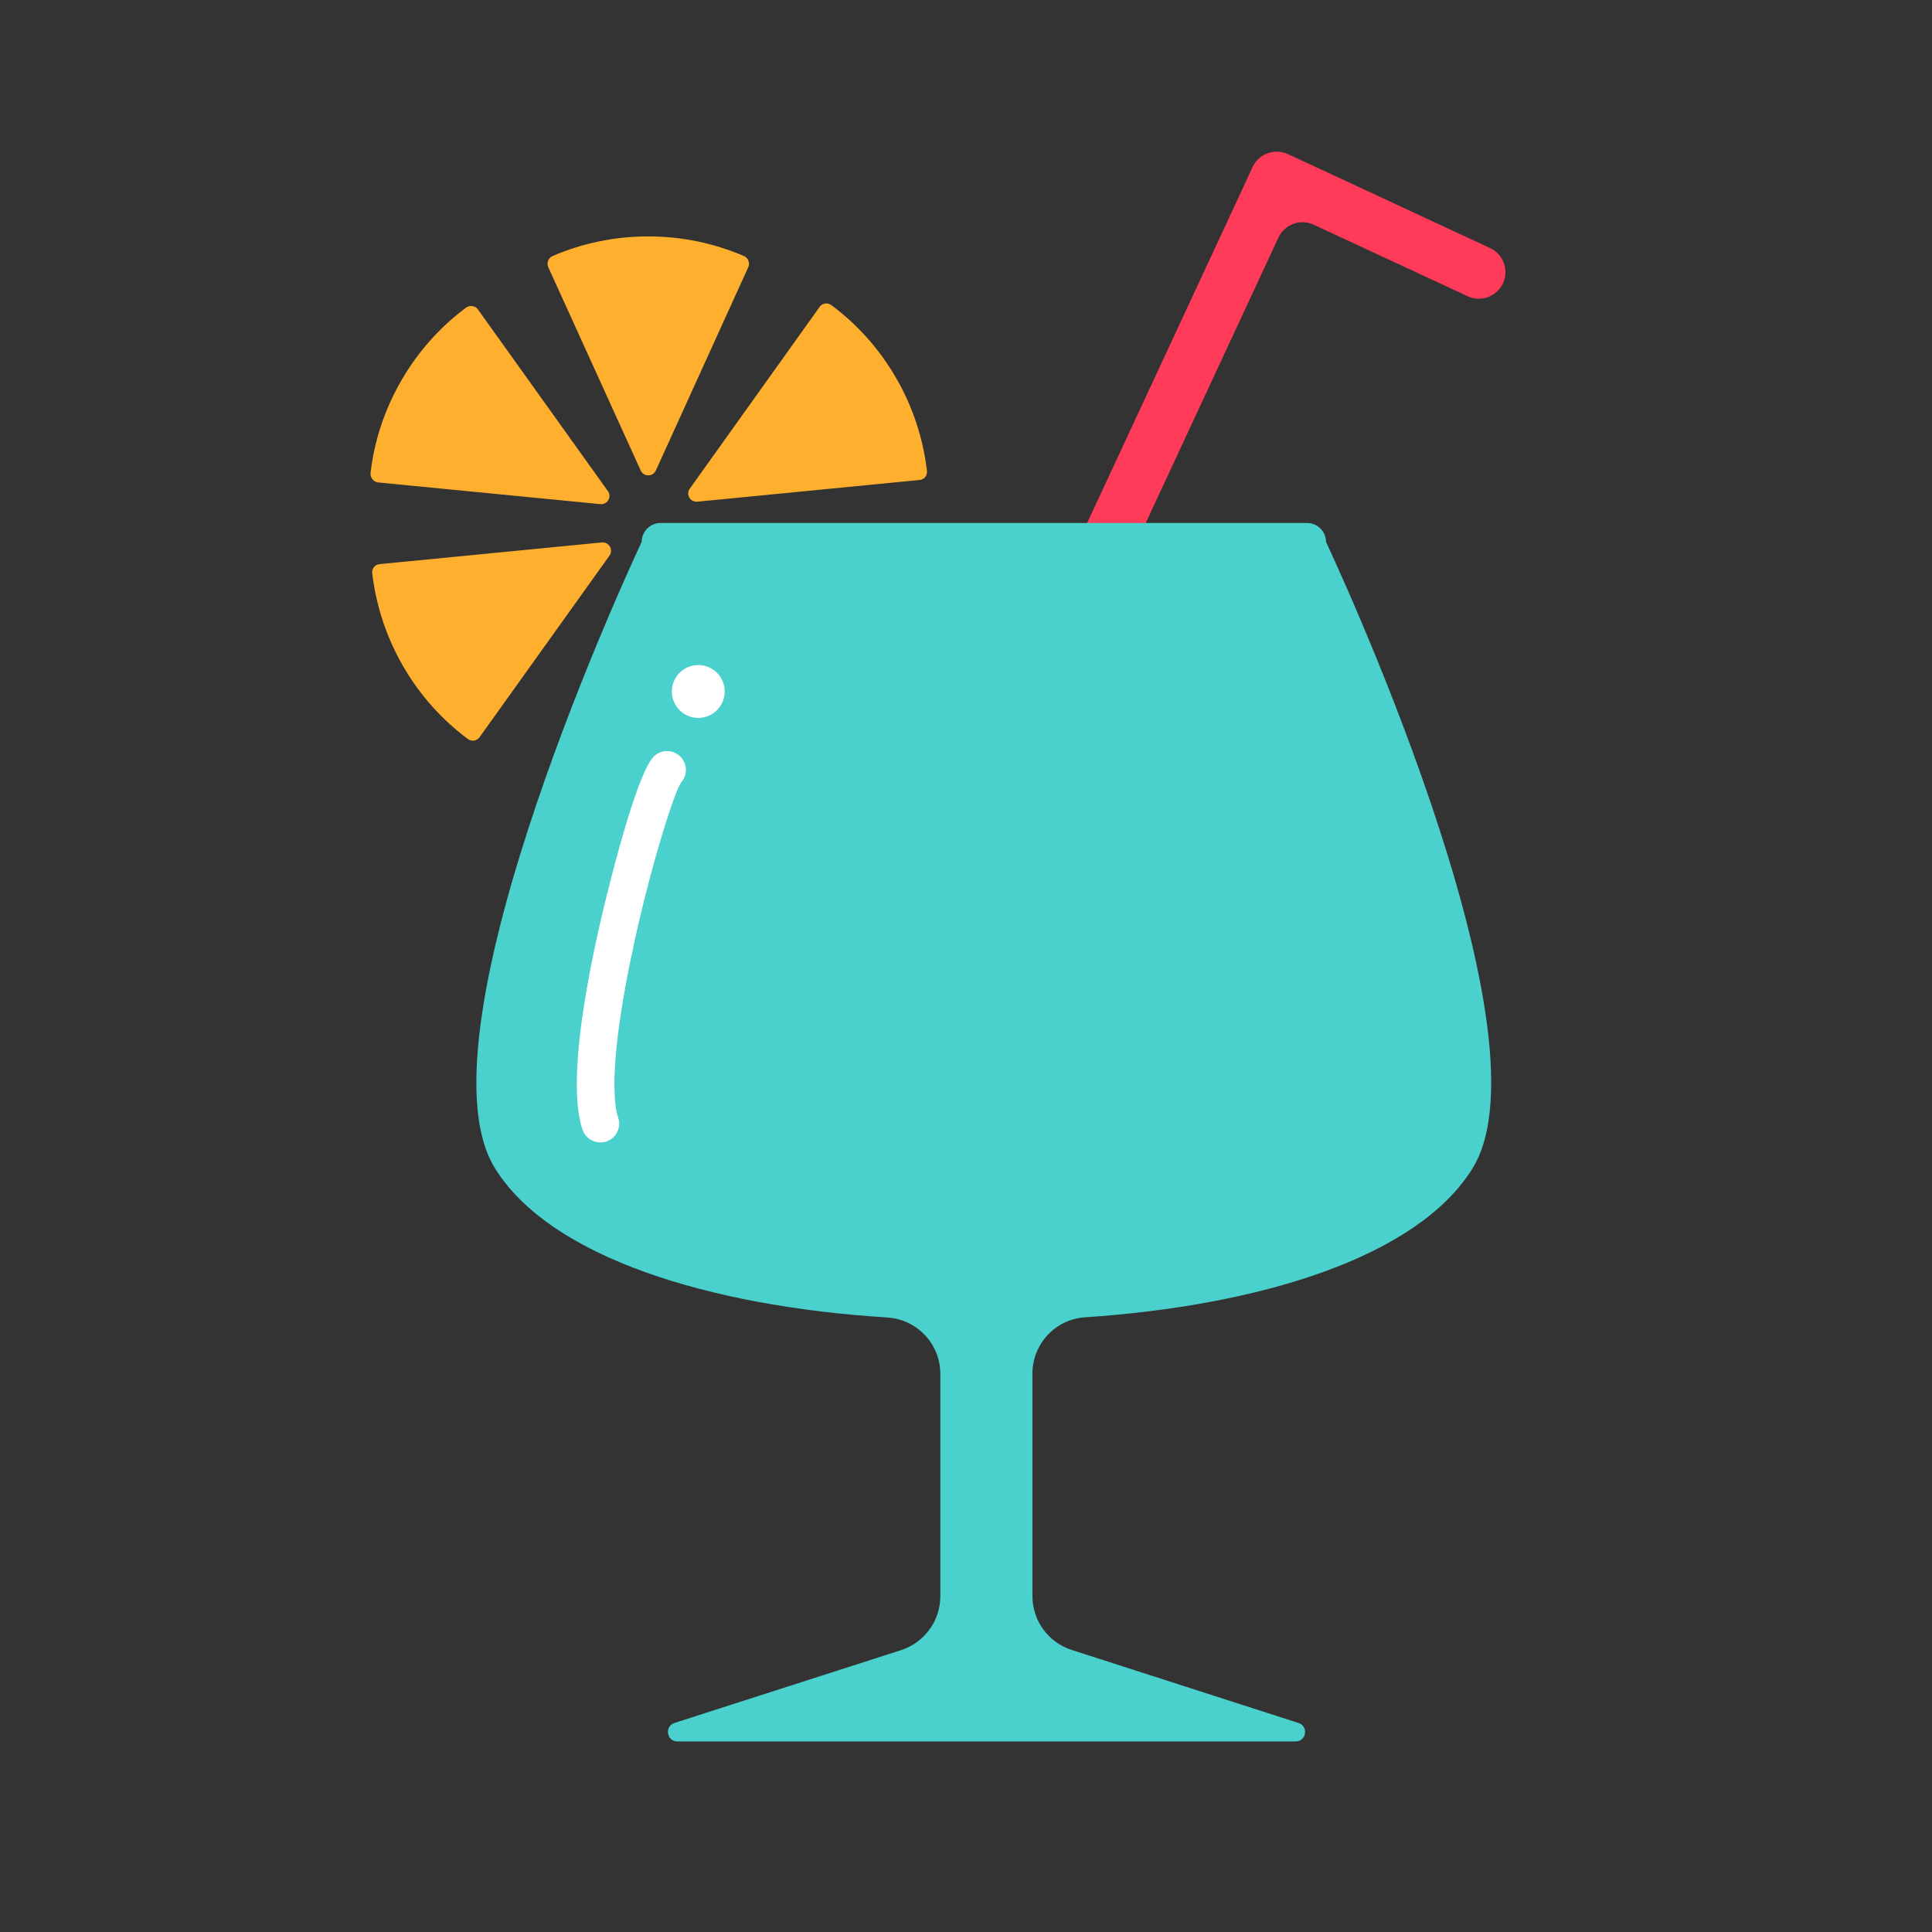 <?xml version="1.0" standalone="no"?><!DOCTYPE svg PUBLIC "-//W3C//DTD SVG 1.1//EN" "http://www.w3.org/Graphics/SVG/1.1/DTD/svg11.dtd"><svg t="1610690798442" class="icon" viewBox="0 0 1024 1024" version="1.1" xmlns="http://www.w3.org/2000/svg" p-id="17277" xmlns:xlink="http://www.w3.org/1999/xlink" width="200" height="200"><rect x="0" y="0" width="1024" height="1024" fill="#333333" stroke="none"/><defs><style type="text/css"></style></defs><path d="M345 452.2c-96.5 0-175-78.5-175-175s78.5-175 175-175 175 78.5 175 175-78.5 175-175 175z m0-340c-91 0-165 74-165 165s74 165 165 165 165-74 165-165-74-165-165-165z" fill="" p-id="17278"></path><path d="M695.4 87.6l-12.8-5.9c-7-3.3-15.4-0.2-18.7 6.8l-5.9 12.8-172.4 370.8c-3.3 7-0.2 15.4 6.8 18.7 7 3.3 15.4 0.2 18.7-6.8l166.5-358.1c3.3-7 11.6-10.1 18.7-6.8l81.6 37.9c7 3.3 15.4 0.2 18.7-6.8 3.3-7 0.2-15.4-6.8-18.7l-94.4-43.9z" fill="#FF3B59" p-id="17279"></path><path d="M498.3 497.1c-2.7 0-5.5-0.6-8-1.8-4.6-2.2-8.1-6-9.8-10.8-1.8-4.8-1.5-10 0.6-14.6L653.5 99.2l5.9-12.8c2.2-4.6 6-8.1 10.8-9.9 4.8-1.8 10-1.5 14.6 0.6l12.8 5.9 94.4 43.9c4.6 2.2 8.1 6 9.9 10.8 1.8 4.8 1.5 10-0.6 14.6-4.5 9.5-15.9 13.7-25.4 9.2l-81.6-37.9c-4.5-2.1-9.9-0.1-12.1 4.4L515.6 486.1c-2.2 4.6-6 8.1-10.8 9.9-2.1 0.7-4.3 1.1-6.5 1.1zM676.7 85.4c-1 0-2.1 0.2-3.1 0.6-2.3 0.8-4.1 2.5-5.2 4.7l-5.9 12.8-172.4 370.7c-1 2.2-1.1 4.6-0.3 6.9 0.8 2.3 2.5 4.1 4.7 5.2 2.2 1 4.6 1.1 6.9 0.3 2.3-0.8 4.1-2.5 5.2-4.7l166.5-358.1c4.5-9.5 15.8-13.6 25.3-9.2l81.6 37.9c2.2 1 4.6 1.1 6.9 0.3 2.3-0.8 4.1-2.5 5.2-4.7 1-2.2 1.1-4.6 0.3-6.9-0.8-2.3-2.5-4.1-4.7-5.2l-94.4-43.9-12.8-5.9c-1.2-0.5-2.5-0.8-3.8-0.8z" fill="" p-id="17280"></path><path d="M339.6 249.4c1.6 3.4 6.4 3.4 8 0l49-107.8c1-2.2 0-4.9-2.3-5.9-15.6-6.7-32.7-10.4-50.7-10.4s-35.2 3.7-50.7 10.4c-2.3 1-3.3 3.6-2.3 5.9l49 107.8z m-139.2 6.3l117.8 11.5c3.8 0.4 6.2-3.9 4-6.9L253.3 164c-1.4-2-4.2-2.4-6.2-1-13.6 10.1-25.4 23.1-34.4 38.7s-14.4 32.3-16.3 49.1c-0.2 2.4 1.6 4.6 4 4.9zM319 287.5L201.2 299c-2.5 0.2-4.2 2.4-3.9 4.9 2 16.8 7.3 33.5 16.3 49.1s20.8 28.6 34.4 38.7c2 1.5 4.8 1 6.2-1l68.9-96.3c2.1-3-0.3-7.2-4.1-6.9z m30 16.5c-1.6-3.4-6.4-3.4-8 0l-49 107.8c-1 2.2 0 4.9 2.3 5.9 15.6 6.7 32.7 10.4 50.7 10.4s35.2-3.7 50.7-10.4c2.3-1 3.3-3.6 2.3-5.9L349 304z m139.2-6.3l-117.8-11.5c-3.8-0.4-6.2 3.9-4 6.9l68.9 96.3c1.4 2 4.2 2.4 6.2 1 13.6-10.1 25.4-23.1 34.4-38.7s14.4-32.3 16.3-49.1c0.2-2.4-1.6-4.6-4-4.9z m-118.6-31.8l117.8-11.5c2.5-0.2 4.2-2.4 3.9-4.9-2-16.8-7.3-33.5-16.3-49.1s-20.8-28.6-34.4-38.7c-2-1.5-4.8-1-6.2 1L365.6 259c-2.2 3 0.2 7.2 4 6.9z" fill="#FFAF2E" p-id="17281"></path><path d="M702.8 287.2c0-5.5-4.5-10-10-10H350.1c-5.5 0-10 4.5-10 10 0 0-122.7 259.7-77.7 332.1 29.5 47.4 114.1 73.1 207.9 79 15.8 1 28.1 14.1 28.1 29.9V846c0 13-8.4 24.6-20.8 28.6l-120.1 38.6c-5.4 1.7-4.2 9.8 1.5 9.8h327.7c5.7 0 7-8 1.5-9.8L568 874.5c-12.4-4-20.8-15.5-20.8-28.6V728.1c0-15.8 12.2-28.9 27.9-29.9 92.8-6.2 176.1-31.8 205.3-78.8 45.1-72.5-77.6-332.2-77.6-332.2z" fill="#4AD1CD" p-id="17282"></path><path d="M686.7 928H359c-5 0-9.1-3.5-9.9-8.5-0.8-5 2-9.6 6.9-11.1l120.1-38.6c10.4-3.3 17.3-12.9 17.3-23.8V728.2c0-13.1-10.3-24.1-23.4-24.9-49-3.1-93.8-11.5-129.4-24.2-40-14.3-67.7-33.5-82.4-57.1-19.5-31.4-12.3-97.8 21.5-197.4 23.3-68.7 51.7-130.3 55.5-138.5 0.6-7.7 7.1-13.8 15-13.8h342.7c7.9 0 14.3 6.1 15 13.8 3.8 8.2 32.3 69.9 55.5 138.5 33.7 99.7 40.9 166.1 21.4 197.5-27.7 44.5-103.9 74.1-209.2 81.1-13 0.8-23.2 11.8-23.2 24.9v117.8c0 10.9 7 20.5 17.3 23.8l120.2 38.7c4.8 1.6 7.6 6.2 6.9 11.1-1 5-5.1 8.5-10.1 8.5z m-327.8-10z m0.1 0H686.6l-120.2-38.7c-14.5-4.7-24.3-18.1-24.3-33.4V728.1c0-18.4 14.3-33.7 32.6-34.9 47.6-3.2 90.8-11.4 125.1-23.8 37.3-13.5 62.9-31.2 76.3-52.6 17.6-28.3 9.9-93.7-22.4-189-24.7-72.9-55.2-137.7-55.5-138.4l-0.5-1v-1.1c0-2.8-2.2-5-5-5H350.1c-2.8 0-5 2.2-5 5v1.1l-0.5 1c-0.3 0.6-30.9 65.6-55.5 138.4-32.3 95.3-40 160.6-22.4 188.9 13.5 21.6 39.5 39.5 77.3 53 34.8 12.4 78.6 20.6 126.7 23.7 18.4 1.2 32.8 16.5 32.8 34.9V846c0 15.3-9.8 28.7-24.3 33.4L359 918z m-0.1 0c0.1 0 0.1-0.1 0 0l-2.5-4.3 2.5 4.3z" fill="" p-id="17283"></path><path d="M370.1 366.5m-14 0a14 14 0 1 0 28 0 14 14 0 1 0-28 0Z" fill="#FFFFFF" p-id="17284"></path><path d="M370.1 385.5c-10.5 0-19-8.5-19-19s8.5-19 19-19 19 8.5 19 19-8.5 19-19 19z m0-28c-5 0-9 4-9 9s4 9 9 9 9-4 9-9-4-9-9-9z" fill="" p-id="17285"></path><path d="M318.2 605.5c-4.1 0-8-2.6-9.4-6.6-4.3-12.2-6.3-41.1 9.2-109.4 0.2-0.8 17.8-77.7 28.5-88.5 3.9-3.9 10.2-3.9 14.1 0 3.8 3.8 3.9 9.8 0.4 13.7-3.7 5.6-15 40.8-24.2 82-15.4 69.4-10.9 90.7-9.2 95.5 1.9 5.2-0.9 10.9-6.1 12.8-1.1 0.4-2.2 0.5-3.3 0.5z m42.4-190.4z" fill="#FFFFFF" p-id="17286"></path><path d="M318.2 610.5c-6.4 0-12-4-14.1-9.9-6.6-18.8-3.6-56.5 9-112.2l0.1-0.5c5.5-23.8 19.5-80.2 29.7-90.4 2.8-2.8 6.6-4.4 10.6-4.4s7.8 1.6 10.6 4.4c5.5 5.5 5.9 14.3 0.9 20.2-3.2 5.3-14.1 38.8-23.3 80.1-15.5 69.7-10.5 89.5-9.4 92.7 2.8 7.7-1.3 16.3-9.1 19.2-2 0.7-3.8 0.8-5 0.8z m4.7-119.9c-16 70.5-12.7 97.1-9.4 106.6 0.7 1.9 2.6 3.3 4.7 3.3 0.7 0 1.2-0.1 1.6-0.2 2.6-1 4-3.8 3.1-6.4-2.4-6.7-6.2-29.6 9-98.3 8.9-39.7 20.5-77 24.9-83.7l0.2-0.3 0.2-0.3c1.8-2 1.7-5-0.2-6.8-1.9-1.9-5.1-1.9-7 0-5.5 5.6-16.4 40-27.1 85.7v0.4z" fill="" p-id="17287"></path></svg>